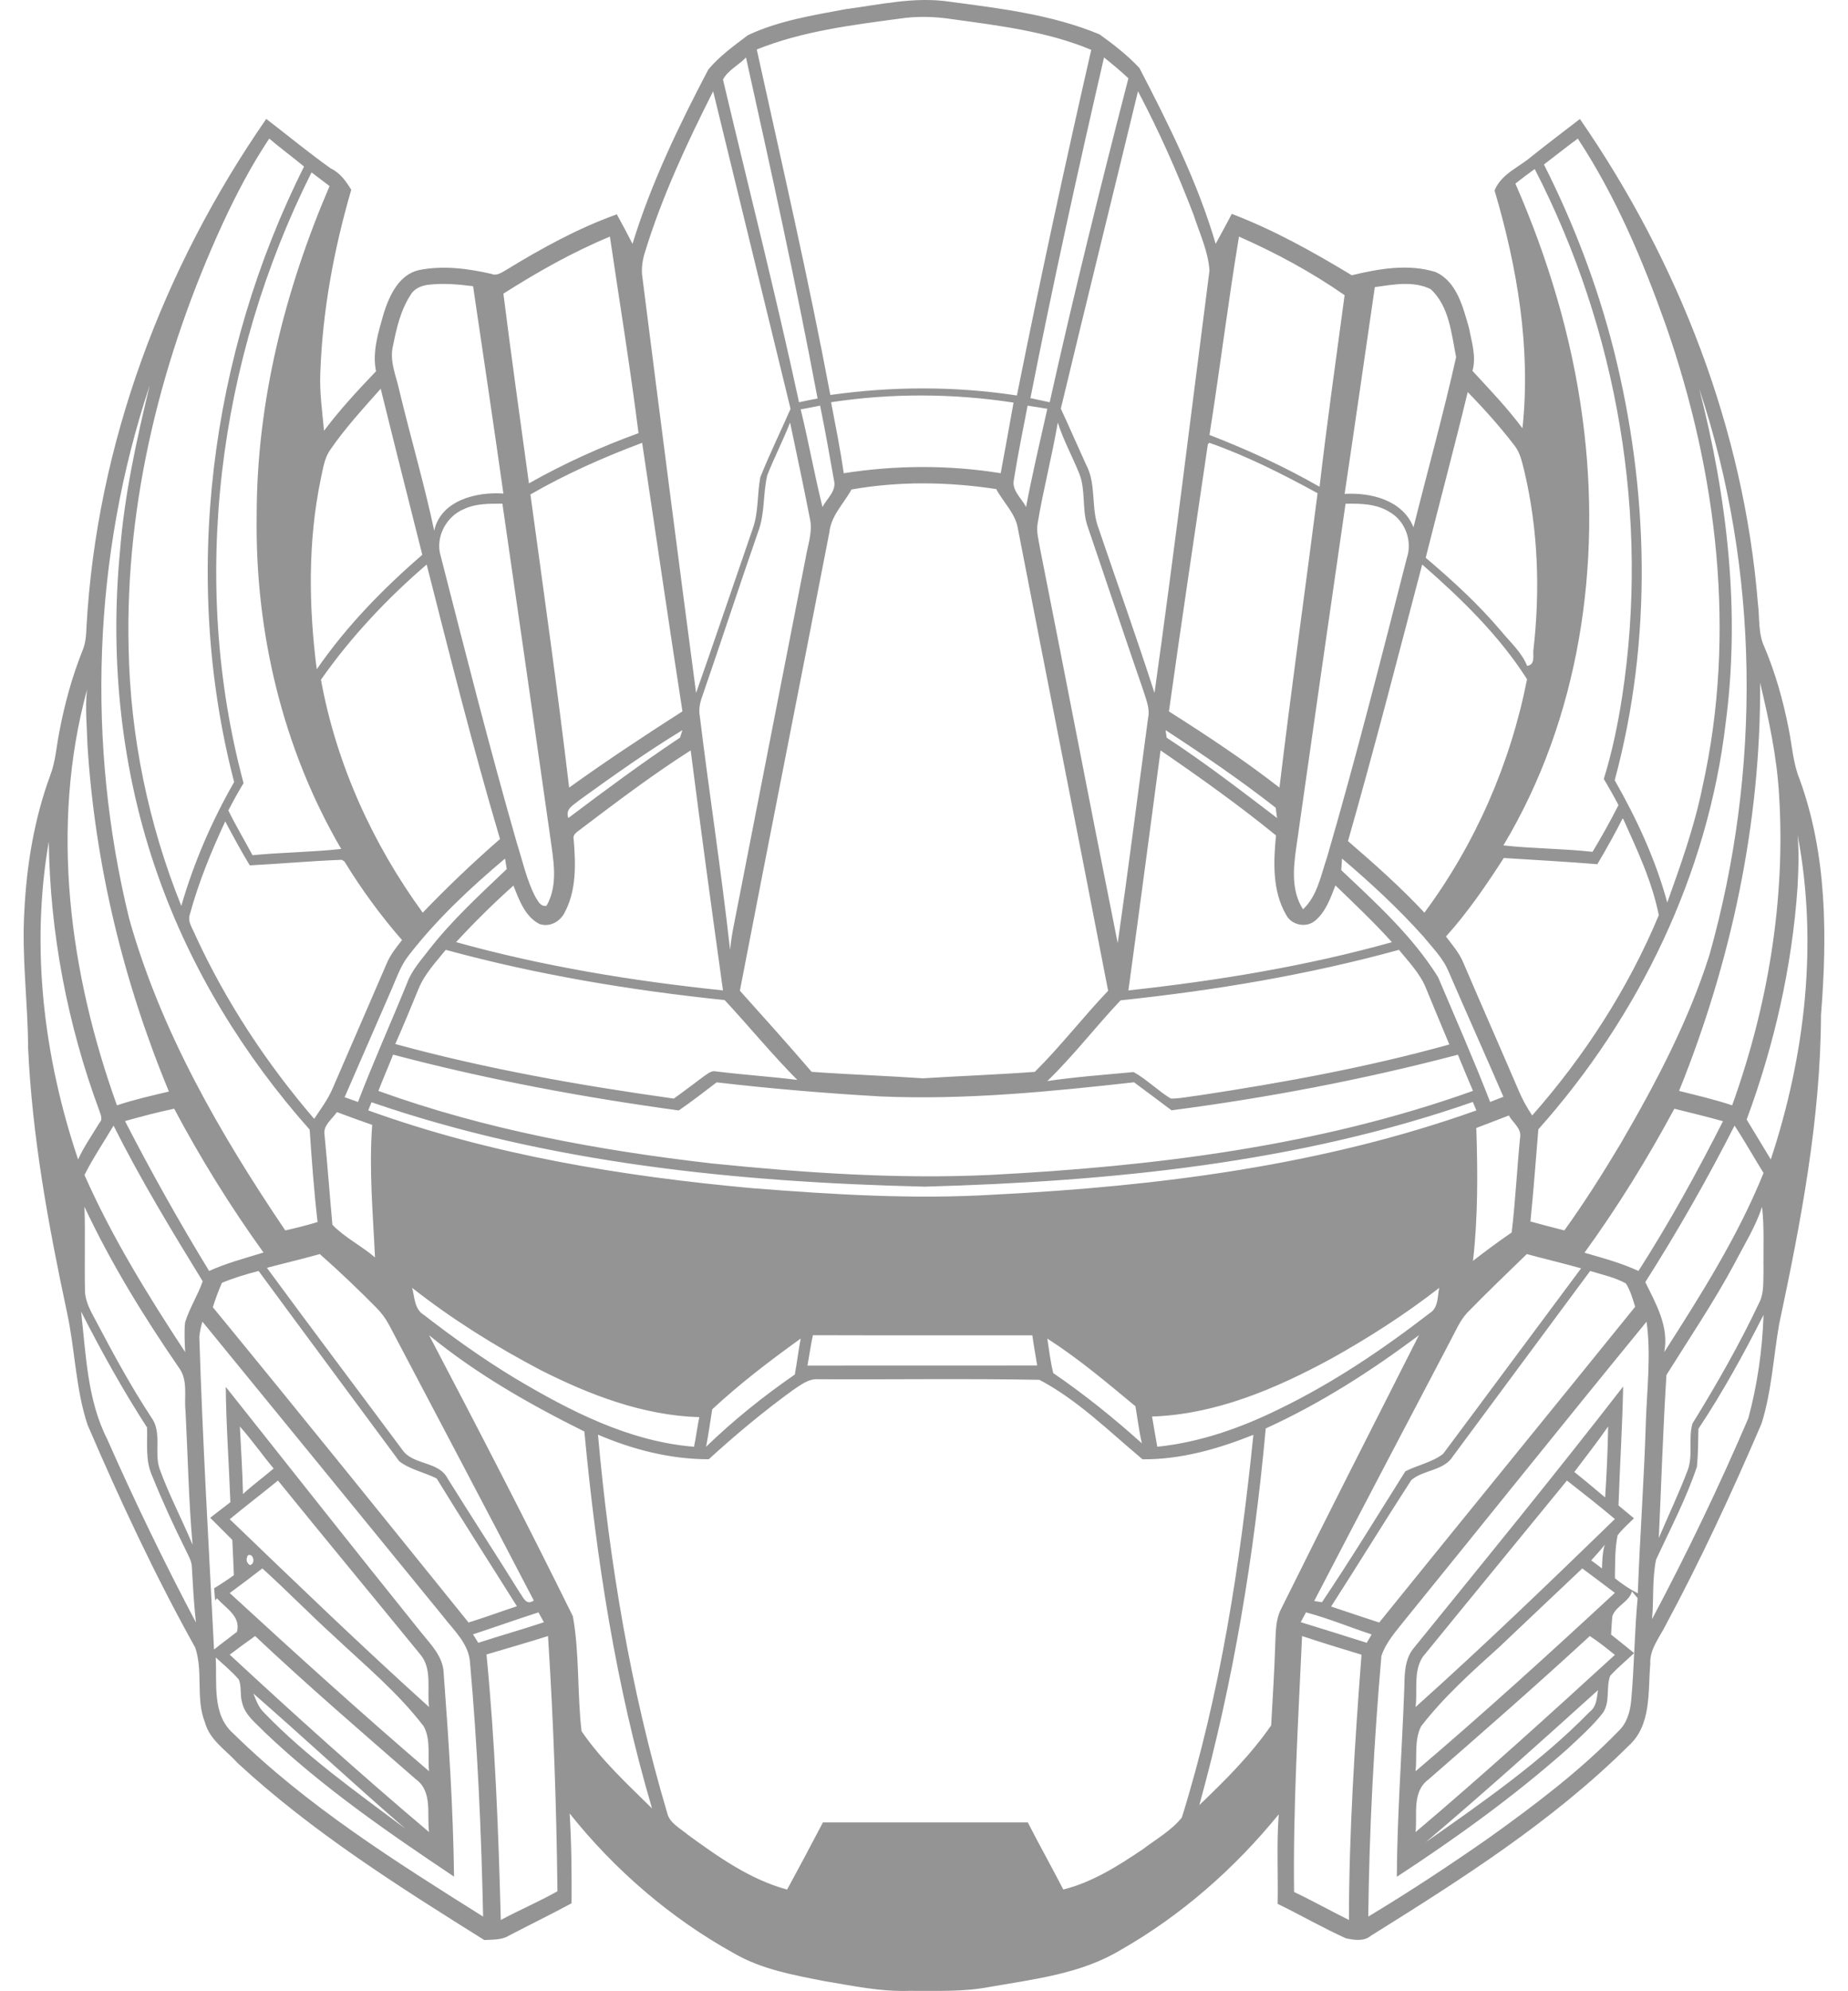 <?xml version="1.0" encoding="UTF-8"?>
<svg width="547px" height="589px" viewBox="0 0 547 589" version="1.1" xmlns="http://www.w3.org/2000/svg" xmlns:xlink="http://www.w3.org/1999/xlink">
    <!-- Generator: Sketch 46.2 (44496) - http://www.bohemiancoding.com/sketch -->
    <title>Shape</title>
    <desc>Created with Sketch.</desc>
    <defs>
        <filter x="-1.4%" y="-1.3%" width="102.8%" height="102.5%" filterUnits="objectBoundingBox" id="filter-1">
            <feGaussianBlur stdDeviation="2.467 0" in="SourceGraphic"></feGaussianBlur>
        </filter>
    </defs>
    <g id="Page-1" stroke="none" stroke-width="1" fill="none" fill-rule="evenodd">
        <g id="Hiring-Desktop-v.1" transform="translate(-686, -214)" fill-rule="nonzero" fill="#949494">
            <g id="Group-6" transform="translate(269, 208)">
                <path d="M667.257,8.715 C677.426,7.39 687.672,4.958 697.971,6.489 C713.003,8.487 728.361,10.3 742.47,16.174 C746.627,19.16 750.795,22.396 754.278,26.141 C762.972,42.895 771.503,59.963 776.832,78.138 C778.427,75.185 780.066,72.254 781.596,69.268 C794.056,74.023 805.734,80.549 817.119,87.433 C825.14,85.511 833.833,83.958 841.876,86.466 C848.236,89.267 850.016,96.846 851.795,102.915 C852.588,107.117 854.042,111.428 852.848,115.717 C857.928,121.243 863.159,126.661 867.641,132.709 C870.181,108.985 866.089,85.055 859.382,62.33 C861.444,57.346 866.675,55.49 870.485,52.167 C875.152,48.454 879.916,44.838 884.648,41.201 C913.855,83.459 933.152,133.013 937.32,184.391 C937.895,188.723 937.33,193.305 939.241,197.366 C942.529,205.118 944.798,213.261 946.426,221.502 C947.457,226.54 947.728,231.773 949.692,236.572 C957.8,258.83 957.865,282.945 956.009,306.267 C955.89,337.2 950.007,367.732 943.593,397.872 C941.911,407.633 941.39,417.666 938.405,427.155 C929.701,447.426 920.421,467.48 909.958,486.916 C908.146,490.542 905.237,493.951 905.476,498.251 C904.76,506.513 905.888,516.372 899.04,522.496 C876.519,544.841 849.549,561.974 822.763,578.673 C820.712,580.421 817.814,579.932 815.415,579.433 C808.523,576.328 801.968,572.528 795.174,569.227 C795.347,560.4 794.837,551.551 795.499,542.745 C782.465,558.749 766.673,572.647 748.7,582.875 C736.978,589.954 723.053,591.507 709.823,593.819 C701.987,595.328 694.01,594.927 686.076,594.97 C677.676,595.252 669.405,593.472 661.157,592.115 C651.964,590.301 642.468,588.64 634.262,583.863 C615.519,573.494 598.957,559.227 585.618,542.495 C586.171,551.344 586.226,560.204 586.182,569.064 C580.061,572.354 573.809,575.416 567.634,578.63 C565.431,579.987 562.815,579.77 560.341,579.932 C534.976,564.059 509.449,547.979 487.385,527.621 C483.955,523.799 479.093,520.824 477.682,515.601 C474.849,508.533 477.204,500.574 474.795,493.441 C462.899,472.095 452.545,449.924 442.908,427.492 C439.348,416.721 439.217,405.223 436.819,394.192 C431.305,368.405 426.53,342.347 425.314,315.963 C425.26,302.543 423.404,289.177 424.196,275.757 C424.859,262.022 427.116,248.266 431.892,235.334 C433.465,231.198 433.704,226.746 434.572,222.457 C436.113,214.293 438.317,206.247 441.399,198.527 C442.408,196.215 442.506,193.685 442.615,191.209 C445.643,137.432 465.244,85.283 495.807,41.179 C502.167,46.054 508.364,51.179 514.898,55.826 C517.654,57.118 519.424,59.615 520.965,62.145 C515.842,79.724 512.467,97.878 511.815,116.205 C511.544,121.97 512.391,127.703 512.912,133.436 C517.589,127.193 522.918,121.471 528.302,115.836 C527.108,109.973 529.072,104.066 530.646,98.475 C532.339,93.306 535.074,87.324 540.902,85.923 C548.011,84.458 555.413,85.413 562.435,87.02 C564.074,87.747 565.561,86.553 566.918,85.804 C577.315,79.452 588.082,73.524 599.575,69.409 C601.16,72.297 602.734,75.196 604.22,78.138 C609.734,60.18 617.939,43.166 626.654,26.576 C629.943,22.624 634.262,19.518 638.354,16.424 C647.417,12.135 657.478,10.561 667.257,8.715 L667.257,8.715 Z M683.222,11.521 C668.96,13.44 654.448,15.228 641,20.635 C648.478,54.648 656.337,88.606 662.773,122.847 C681.062,120.264 699.721,120.209 717.999,123 C724.837,88.813 732.239,54.735 740,20.744 C726.986,15.304 712.811,13.604 698.95,11.685 C693.751,10.889 688.432,10.726 683.222,11.521 L683.222,11.521 Z M631,29.535 C638.524,61.335 646.614,93.025 653.507,125 C655.324,124.596 657.162,124.236 659,123.898 C652.663,90.113 645.256,56.545 637.808,23 C635.649,25.269 632.475,26.764 631,29.535 L631,29.535 Z M743.786,23 C736.046,56.484 728.646,90.067 722,123.78 C723.902,124.172 725.804,124.575 727.706,125 C734.844,92.91 742.78,60.994 751,29.165 C748.704,26.976 746.245,24.982 743.786,23 L743.786,23 Z M607.935,80.504 C607.116,83.042 606.744,85.732 607.192,88.378 C612.373,129.267 617.63,170.144 623.041,211 C628.746,194.775 634.255,178.474 639.873,162.216 C641.556,157.379 641.108,152.162 642.048,147.195 C644.77,140.351 648.049,133.713 651,126.956 C643.393,95.623 635.698,64.322 628.09,33 C620.33,48.358 612.996,64.03 607.935,80.504 L607.935,80.504 Z M731,126.901 C733.564,132.388 735.954,137.95 738.475,143.458 C741.607,149.303 739.839,156.308 742.196,162.38 C747.707,178.579 753.469,194.714 758.729,211 C764.567,169.395 769.631,127.693 775,86.034 C774.629,80.319 772.043,74.984 770.308,69.574 C765.539,57.082 760.082,44.83 753.84,33 C746.267,64.304 738.508,95.575 731,126.901 L731,126.901 Z M482.976,72.005 C464.93,111.245 453.996,154.376 455.073,197.823 C455.558,223.892 460.944,249.843 470.662,274 C474.368,261.21 479.679,248.897 486.305,237.367 C470.586,176.849 479.097,110.898 507,55.27 C503.606,52.455 500.051,49.858 496.69,47 C491.411,54.922 486.983,63.377 482.976,72.005 L482.976,72.005 Z M874,54.667 C882.822,72.133 889.831,90.512 894.646,109.479 C905.095,151.001 906.198,195.339 894.941,236.818 C901.459,248.237 907.06,260.298 910.5,273 C914.518,261.766 918.557,250.488 920.927,238.764 C931.048,193.501 925.294,145.9 910.15,102.421 C903.326,83.16 895.291,64.14 884.023,47 C880.638,49.501 877.33,52.111 874,54.667 L874,54.667 Z M865.546,60.313 C875.229,82.462 882.255,105.804 885.428,129.752 C891.214,172.805 884.605,218.404 862,256.104 C870.772,257.079 879.62,257.025 888.392,258 C891.115,253.481 893.673,248.876 896.066,244.184 C894.705,241.561 893.223,238.993 891.719,236.436 C894.189,228.471 895.879,220.3 897.153,212.065 C905.266,159.064 895.857,103.745 871.266,56 C869.323,57.398 867.412,58.839 865.546,60.313 L865.546,60.313 Z M489.091,237.688 C487.479,240.314 486.019,243.016 484.592,245.75 C486.781,250.275 489.385,254.573 491.738,259 C500.474,258.154 509.264,258.099 518,257.155 C500.659,227.476 492.467,192.882 492.979,158.646 C492.925,125.039 501.334,91.833 514.547,61.048 C512.771,59.68 510.985,58.346 509.21,57 C481.477,112.321 473.024,177.701 489.091,237.688 L489.091,237.688 Z M566,92.874 C568.364,111.604 570.989,130.302 573.56,149 C583.918,143.131 594.807,138.211 606,134.143 C603.549,114.712 600.382,95.377 597.529,76 C586.499,80.575 576.065,86.476 566,92.874 L566,92.874 Z M783.734,76 C780.496,95.5 778.087,115.142 775,134.675 C786.186,138.993 797.135,144.021 807.579,150 C809.794,131.079 812.451,112.202 815,93.325 C805.202,86.504 794.64,80.799 783.734,76 L783.734,76 Z M538.561,93.203 C535.601,97.702 534.368,103.063 533.334,108.272 C532.178,112.858 534.324,117.28 535.238,121.714 C538.561,135.494 542.568,149.132 545.528,163 C547.433,154.057 558.02,151.425 566,152.015 C563.116,131.552 560.035,111.111 557.03,90.67 C552.627,90.102 548.17,89.731 543.756,90.244 C541.742,90.506 539.607,91.358 538.561,93.203 L538.561,93.203 Z M823.943,90.939 C820.973,111.329 818.047,131.731 815,152.111 C822.83,151.652 832.177,153.957 835.387,162 C839.581,145.215 844.233,128.518 848,111.657 C846.624,104.74 845.969,96.556 840.454,91.529 C835.398,89.027 829.316,90.174 823.943,90.939 L823.943,90.939 Z M461.316,120 C444.466,170.611 442.568,225.926 455.211,277.699 C464.569,311.077 482.146,341.468 501.436,370 C504.657,369.294 507.845,368.468 511,367.523 C509.948,358.439 509.287,349.302 508.658,340.186 C489.173,318.27 473.526,292.769 463.767,265.052 C452.913,234.444 449.432,201.403 452.511,169.133 C453.802,152.498 457.413,136.178 461.316,120 L461.316,120 Z M514.813,138.978 C512.955,141.556 512.6,144.811 511.913,147.837 C508.11,166.285 508.368,185.377 510.753,204 C519.528,191.275 530.378,180.167 542,170.129 C537.886,153.757 533.718,137.395 529.69,121 C524.545,126.811 519.238,132.545 514.813,138.978 L514.813,138.978 Z M851.437,122 C847.471,138.383 843.109,154.668 839,171.008 C846.932,177.733 854.645,184.786 861.358,192.743 C864.05,196.035 867.433,198.967 869.015,203 C871.4,202.662 870.751,200.21 870.861,198.487 C872.905,180.829 872.3,162.789 868.213,145.447 C867.532,142.787 867.005,139.964 865.247,137.751 C860.984,132.214 856.326,126.992 851.437,122 L851.437,122 Z M927.779,219.989 C922.524,264.606 902.12,306.722 872.345,340.096 C871.585,349.187 870.923,358.277 870,367.347 C873.334,368.26 876.678,369.174 880.044,370 C886.006,361.725 891.468,353.069 896.702,344.315 C907.061,326.524 916.779,308.158 923.001,288.464 C938.345,233.962 937.91,174.817 919.961,121 C928.235,153.188 932.188,186.877 927.779,219.989 L927.779,219.989 Z M663,124.995 C664.33,131.975 665.736,138.955 666.742,146 C682.121,143.583 697.825,143.518 713.204,145.989 C714.491,139.031 715.778,132.072 717,125.103 C699.144,122.361 680.856,122.274 663,124.995 L663,124.995 Z M659.749,126 C657.836,126.404 655.913,126.754 654,127.104 C656.335,136.689 658.081,146.415 660.449,156 C661.75,153.475 664.664,151.235 663.863,148.131 C662.551,140.743 661.25,133.355 659.749,126 L659.749,126 Z M717.111,147.901 C716.389,151.091 719.388,153.366 720.708,156 C722.557,146.269 724.824,136.613 727,126.936 C725.049,126.62 723.11,126.316 721.17,126 C719.749,133.293 718.272,140.565 717.111,147.901 L717.111,147.901 Z M650.863,131 C648.779,136.285 646.187,141.342 644.092,146.616 C642.817,152.108 643.433,157.97 641.413,163.298 C635.775,179.513 630.451,195.836 624.845,212.061 C624.154,213.943 623.765,215.944 624.154,217.955 C626.952,240.999 630.537,263.945 633.097,287 C633.356,284.553 633.702,282.117 634.209,279.714 C641.283,243.577 648.347,207.439 655.421,171.313 C656.058,167.333 657.667,163.309 656.695,159.253 C654.838,149.814 652.851,140.407 650.863,131 L650.863,131 Z M724.152,160.731 C723.677,163.235 724.432,165.728 724.832,168.188 C732.568,207.111 740.025,246.099 747.837,285 C751.031,262.791 753.837,240.528 756.847,218.286 C757.408,215.674 756.297,213.159 755.563,210.71 C749.887,194.31 744.427,177.824 738.816,161.392 C737.23,156.45 738.395,151.02 736.475,146.153 C734.435,141.069 731.759,136.246 730.097,131 C728.414,140.961 725.813,150.759 724.152,160.731 L724.152,160.731 Z M574,152.278 C577.96,181.168 582.03,210.046 585.464,239 C596.401,231.139 607.646,223.711 619,216.445 C614.886,189.992 611.047,163.485 607.075,137 C595.688,141.266 584.531,146.215 574,152.278 L574,152.278 Z M774.973,137 L774.52,137.423 C770.651,163.762 766.686,190.091 763,216.463 C774.175,223.549 785.253,230.863 795.717,239 C799.187,209.93 803.282,180.946 807,151.909 C796.655,146.264 786.094,140.901 774.973,137 L774.973,137 Z M669.04,150.81 C666.749,155.008 662.945,158.597 662.469,163.589 C653.704,208.768 644.722,253.903 636,299.082 C643.144,307.033 650.267,314.983 657.238,323.086 C668.197,323.88 679.178,324.25 690.149,325 C701.184,324.315 712.262,323.912 723.297,323.097 C730.949,315.516 737.564,306.902 745,299.104 C736.191,253.512 727.123,207.974 718.293,162.382 C717.558,157.857 713.97,154.605 711.884,150.69 C697.714,148.526 683.177,148.308 669.04,150.81 L669.04,150.81 Z M554.262,156.639 C549.145,158.745 545.797,164.856 547.407,170.338 C554.67,198.713 561.869,227.109 569.947,255.267 C571.664,260.651 572.855,266.274 575.462,271.321 C576.256,272.548 577.017,274.361 578.787,273.937 C582.382,267.598 580.729,260.086 579.817,253.27 C575.161,220.509 570.451,187.749 565.709,155 C561.847,155.011 557.835,154.913 554.262,156.639 L554.262,156.639 Z M815.276,155.023 C810.387,188.903 805.486,222.783 800.693,256.663 C799.822,262.783 799.156,269.554 802.692,275 C806.937,271.044 807.958,264.989 809.774,259.707 C818.329,230.327 825.852,200.653 833.439,171.001 C835.105,166.099 832.945,160.175 828.485,157.577 C824.573,155.034 819.769,154.925 815.276,155.023 L815.276,155.023 Z M512,207.077 C516.548,232.02 527.269,255.608 542.129,276 C549.43,268.394 557.054,261.134 565,254.221 C557.043,227.35 550.194,200.164 543.29,173 C531.581,183.066 520.903,194.4 512,207.077 L512,207.077 Z M837.967,173 C830.786,200.313 823.758,227.669 816,254.828 C823.824,261.58 831.56,268.441 838.621,276 C853.734,255.614 864.097,231.835 869,206.944 C860.73,193.964 849.506,183.079 837.967,173 L837.967,173 Z M914,328.728 C919.254,330.065 924.551,331.261 929.709,333 C940.249,303.707 945.567,272.283 943.594,241.087 C942.951,229.88 940.571,218.891 937.986,208 C938.254,249.348 929.419,290.533 914,328.728 L914,328.728 Z M451.612,333 C456.657,331.314 461.834,330.139 467,328.921 C453.505,296.406 445.133,261.715 442.9,226.589 C442.758,221.063 442.123,215.515 442.769,210 C431.726,250.543 437.559,293.936 451.612,333 L451.612,333 Z M762,222 C762.086,222.557 762.257,223.67 762.332,224.238 C773.6,231.605 784.289,239.835 795,248 C794.904,247.236 794.7,245.719 794.604,244.955 C784.118,236.757 773.129,229.248 762,222 L762,222 Z M588.504,242.697 C586.919,244.099 584.199,245.206 585.226,248 C596.065,239.826 606.981,231.74 618.29,224.213 C618.465,223.654 618.825,222.548 619,222 C608.51,228.377 598.469,235.52 588.504,242.697 L588.504,242.697 Z M589.371,250.917 C588.334,251.867 586.336,252.62 586.816,254.399 C587.406,261.688 587.668,269.589 584,276.203 C582.613,278.789 579.512,280.372 576.641,279.335 C572.35,277.087 570.647,272.198 568.977,267.985 C563.049,273.278 557.393,278.866 552,284.715 C577.82,291.907 604.372,296.228 631,299 C627.703,275.352 624.471,251.692 621.436,228 C610.344,235.05 599.852,242.994 589.371,250.917 L589.371,250.917 Z M760.524,228 C757.363,251.663 754.257,275.348 751,299 C777.284,296.147 803.493,291.856 829,284.735 C823.715,278.843 817.956,273.431 812.283,267.932 C810.859,271.613 809.468,275.62 806.405,278.255 C803.773,280.651 799.211,279.747 797.647,276.567 C793.581,269.533 793.926,260.974 794.692,253.155 C783.723,244.204 772.183,236.004 760.524,228 L760.524,228 Z M897.347,248 C895,252.648 892.458,257.187 889.808,261.66 C880.583,260.911 871.346,260.412 862.11,259.825 C856.897,267.915 851.457,275.896 845,283.052 C846.86,285.528 848.948,287.917 850.148,290.816 C855.523,303.402 861.061,315.911 866.458,328.486 C867.55,331.124 868.935,333.633 870.524,336 C886.012,318.43 898.969,298.407 908,276.743 C905.999,266.71 901.532,257.295 897.347,248 L897.347,248 Z M473.228,276.394 C472.383,278.708 474.105,280.771 474.885,282.834 C483.939,302.468 495.95,320.64 509.996,337 C511.87,334.162 513.939,331.423 515.325,328.291 C520.697,315.892 526.09,303.494 531.44,291.085 C532.513,288.487 534.278,286.282 536,284.111 C529.664,276.864 523.978,269.06 518.942,260.842 L518.141,260.362 C509.065,260.711 500.011,261.529 490.935,262.01 C488.358,257.764 485.997,253.387 483.668,249 C479.542,257.851 475.805,266.943 473.228,276.394 L473.228,276.394 Z M949.06,268.537 C947.429,292 942.176,315.157 934,337.203 C936.408,341.117 938.739,345.086 941.147,349 C951.315,318.254 955.189,284.989 949.082,253 C949.531,258.179 949.334,263.358 949.06,268.537 L949.06,268.537 Z M431.437,255 C426.013,286.424 429.964,318.88 440.115,349 C441.853,345.186 444.288,341.763 446.435,338.178 C447.531,337.124 446.756,335.733 446.402,334.581 C436.971,309.112 431.802,282.099 431.437,255 L431.437,255 Z M538.042,288.562 C535.655,291.526 534.435,295.194 532.923,298.645 C528.289,309.302 523.644,319.948 519,330.604 C520.318,331.08 521.646,331.546 522.964,332 C527.5,320.164 532.707,308.599 537.481,296.86 C538.842,293.084 541.585,290.109 543.983,286.972 C550.788,278.219 559.007,270.722 567,263.094 C566.87,262.326 566.611,260.779 566.482,260 C556.199,268.666 546.305,277.905 538.042,288.562 L538.042,288.562 Z M814.228,260 C814.174,260.853 814.054,262.569 814,263.422 C824.339,273.18 835.081,282.928 842.659,295.061 C847.866,307.334 853.248,319.565 858.075,332 C859.38,331.493 860.684,330.975 862,330.467 C856.673,318.129 851.161,305.866 845.822,293.528 C844.159,289.437 840.941,286.296 838.201,282.917 C830.797,274.691 822.676,267.146 814.228,260 L814.228,260 Z M540.855,298.605 C538.613,304.04 536.393,309.486 534,314.857 C561.029,322.258 588.708,327.11 616.441,331 C619.452,328.861 622.376,326.602 625.343,324.409 C626.415,323.706 627.53,322.626 628.938,322.961 C636.941,323.966 644.997,324.473 653,325.478 C645.495,317.925 638.738,309.659 631.494,301.858 C603.663,298.972 575.962,294.369 548.944,287 C545.988,290.663 542.631,294.175 540.855,298.605 L540.855,298.605 Z M748.693,301.931 C741.296,309.744 734.721,318.351 727,325.816 C735.468,324.578 744.032,323.947 752.554,323.154 C756.49,325.36 759.702,328.663 763.563,331 C766.429,331.011 769.251,330.348 772.106,330.033 C796.957,326.262 821.754,321.741 846,314.993 C843.697,309.44 841.339,303.909 839.079,298.334 C837.327,293.987 833.996,290.586 831.087,287 C804.127,294.4 776.475,299.019 748.693,301.931 L748.693,301.931 Z M533.353,318 C531.942,321.588 530.389,325.133 529,328.732 C560.773,340.216 594.195,346.334 627.661,350.184 C655.103,352.965 682.707,354.895 710.289,353.575 C758.562,351.067 807.246,345.08 853,328.721 C851.459,325.165 850.004,321.588 848.528,318.022 C820.663,325.351 792.321,330.749 763.772,334.468 C760.07,331.698 756.369,328.939 752.678,326.18 C727.777,328.95 702.734,331.447 677.648,330.367 C661.442,329.44 645.246,328.077 629.127,326.201 C625.414,329.015 621.745,331.883 617.913,334.512 C589.441,330.618 561.142,325.351 533.353,318 L533.353,318 Z M526,334.495 C562.475,347.654 601.074,353.982 639.62,357.505 C663.539,359.389 687.588,360.877 711.582,359.4 C759.799,356.948 808.385,350.77 854,334.505 C853.74,333.874 853.208,332.632 852.948,332 C801.001,350.127 745.53,355.524 690.775,357.055 C635.467,355.759 579.497,350.16 526.965,332.086 C526.726,332.685 526.239,333.895 526,334.495 L526,334.495 Z M454,337.656 C461.764,352.734 470.057,367.529 478.9,382 C484.072,379.646 489.59,378.214 495,376.544 C485.228,362.995 476.406,348.753 468.556,334 C463.653,335.02 458.816,336.311 454,337.656 L454,337.656 Z M886,376.594 C891.386,378.176 896.858,379.606 901.974,382 C911.134,367.712 919.321,352.827 927,337.694 C922.22,336.362 917.407,335.192 912.605,334 C904.656,348.743 895.842,363.043 886,376.594 L886,376.594 Z M513.055,341.691 C513.934,350.555 514.58,359.451 515.392,368.326 C519.031,372.141 524.005,374.53 528,378 C527.388,364.942 526.186,351.863 527.165,338.783 C523.66,337.562 520.177,336.297 516.716,335 C515.325,337.097 512.577,338.902 513.055,341.691 L513.055,341.691 Z M853.979,339.7 C854.41,352.789 854.496,365.965 853,379 C856.734,376.101 860.554,373.288 864.45,370.606 C865.569,361.259 866.01,351.837 866.946,342.469 C867.409,339.819 864.751,338.099 863.611,336 C860.393,337.222 857.186,338.445 853.979,339.7 L853.979,339.7 Z M442,353.605 C450.14,371.998 460.754,389.183 471.808,406 C471.676,403.064 471.478,400.117 471.786,397.203 C473.095,392.982 475.537,389.215 477,385.059 C467.739,369.98 458.543,354.814 450.613,339 C447.72,343.857 444.552,348.564 442,353.605 L442,353.605 Z M904,385.298 C907.196,391.778 911.059,398.487 909.614,406 C920.493,388.984 931.416,371.782 939,353.015 C936.1,348.362 933.44,343.578 930.42,339 C922.354,354.831 913.543,370.304 904,385.298 L904,385.298 Z M442,363 C442.284,371.26 441.978,379.521 442.153,387.781 C442.186,391.165 443.999,394.117 445.529,397.025 C450.609,406.659 455.809,416.238 461.807,425.342 C465.019,429.742 462.572,435.57 464.211,440.468 C466.986,448.177 470.854,455.442 474,463 C472.831,449.853 472.602,436.64 471.913,423.461 C471.443,419.222 472.733,414.379 470.012,410.692 C459.557,395.479 449.822,379.705 442,363 L442,363 Z M930.465,379.699 C924.349,391.102 917.094,401.833 910.257,412.781 C909.247,428.807 908.742,444.931 908,461 C910.838,454.295 913.976,447.73 916.556,440.927 C918.19,436.511 916.674,431.541 917.964,427.125 C925.198,415.44 932.013,403.461 937.893,391.015 C939.161,388.249 938.881,385.091 938.989,382.129 C938.881,375.749 939.268,369.347 938.559,363 C936.656,368.924 933.292,374.208 930.465,379.699 L930.465,379.699 Z M496,381.069 C509.267,399.13 522.784,417.007 536.149,434.992 C539.354,439.515 546.853,438.228 549.481,443.368 C556.566,454.73 563.881,465.952 570.956,477.325 C571.926,478.592 572.743,481.07 575,479.49 C560.807,452.241 546.45,425.09 532.137,397.907 C531.134,396.067 529.902,394.347 528.409,392.864 C522.991,387.399 517.431,382.086 511.665,377 C506.465,378.461 501.211,379.684 496,381.069 L496,381.069 Z M851.275,394.375 C849.141,396.674 847.933,399.624 846.463,402.357 C832.943,428.104 819.401,453.83 806,479.631 C806.577,479.729 807.72,479.913 808.297,480 C816.832,467.3 824.822,454.22 832.976,441.26 C836.622,439.427 840.879,438.613 844.134,436.13 C857.796,417.855 871.349,399.504 885,381.219 C879.666,379.711 874.277,378.464 868.932,377 C862.999,382.748 857.034,388.464 851.275,394.375 L851.275,394.375 Z M482.679,385.505 C481.66,387.86 480.77,390.269 480,392.732 C505.415,423.659 530.538,454.856 555.692,486 C560.498,484.503 565.227,482.766 570,481.182 C562.092,468.573 554.033,456.061 546.255,443.386 C542.632,441.563 538.391,440.771 535.18,438.297 C521.317,419.524 507.368,400.806 493.548,382 C489.849,382.944 486.205,384.051 482.679,385.505 L482.679,385.505 Z M847.093,436.778 C844.411,441.14 838.393,440.771 834.744,443.853 C826.717,456.245 819.005,468.855 811,481.269 C815.736,482.864 820.482,484.459 825.24,486 C850.439,454.824 875.79,423.767 901,392.591 C900.251,390.225 899.61,387.784 898.252,385.689 C894.972,383.866 891.235,383.107 887.684,382 C874.172,400.263 860.616,418.504 847.093,436.778 L847.093,436.778 Z M539,387 C539.75,389.809 539.641,393.333 542.489,395.014 C551.118,401.705 560.041,408.049 569.387,413.71 C585.657,423.394 603.242,432.471 622.424,434 C623.065,431.105 623.359,428.144 624,425.248 C607.415,424.76 591.613,418.709 576.984,411.302 C563.66,404.308 550.835,396.294 539,387 L539,387 Z M843,387 C832.911,394.853 822.102,401.774 810.933,408 C794.594,416.851 776.869,424.433 758,425.062 C758.491,428.045 759.036,431.017 759.549,434 C772.125,432.709 784.199,428.468 795.477,422.925 C811.434,415.213 826.203,405.277 840.186,394.474 C842.782,392.89 842.466,389.592 843,387 L843,387 Z M441,394 C442.46,406.738 442.809,420.125 448.748,431.791 C456.867,450.157 465.617,468.241 475,486 C474.379,480.502 474.106,474.983 473.779,469.464 C473.714,467.808 472.81,466.358 472.145,464.897 C468.44,457.494 464.996,449.962 461.901,442.289 C460.005,437.895 460.681,432.971 460.528,428.317 C453.379,417.246 446.972,405.731 441,394 L441,394 Z M939,395 C933.137,406.538 926.9,417.925 919.717,428.701 C919.64,432.435 919.651,436.179 919.288,439.902 C916.098,449.383 911.412,458.298 907.199,467.366 C905.989,473.135 906.55,479.144 906,485 C916.318,465.591 925.855,445.758 934.501,425.566 C937.185,415.617 938.659,405.298 939,395 L939,395 Z M476.917,397 C476.459,398.463 476.153,399.947 476,401.475 C476.961,432.324 478.784,463.161 480.356,493.988 C482.583,492.2 484.887,490.51 487.147,488.754 C488.326,484.106 483.828,481.798 481.24,478.84 L480.662,479.436 C480.553,478.233 480.465,477.041 480.389,475.849 C482.398,474.647 484.341,473.357 486.23,471.992 C486.066,468.503 485.957,465.025 485.76,461.558 C483.577,459.369 481.382,457.202 479.21,455.013 C481.208,453.474 483.206,451.947 485.193,450.408 C484.778,439.031 483.926,427.675 483.828,416.287 C503.032,440.483 522.171,464.721 541.527,488.776 C544.442,492.428 548.231,496.09 548.329,501.064 C549.836,521.077 551.135,541.111 551.397,561.179 C531.844,548.089 512.334,534.664 495.28,518.4 C492.748,515.767 489.472,513.383 488.653,509.634 C487.988,507.435 488.555,505.008 487.704,502.895 C485.662,500.478 483.173,498.474 480.847,496.328 C481.295,503.913 479.636,513.145 486.033,518.812 C507.901,540.309 534.125,556.736 560,573 C559.465,547.948 558.373,522.897 556.124,497.932 C555.851,492.341 551.342,488.343 548.143,484.171 C524.409,455.1 500.674,426.039 476.917,397 L476.917,397 Z M832.922,485.146 C830.27,488.499 827.261,491.776 825.886,495.91 C823.667,521.549 822.292,547.263 822,573 C834.34,565.579 846.366,557.647 858.165,549.39 C871.479,539.831 884.652,529.903 896.094,518.098 C898.508,515.831 899.504,512.456 899.807,509.245 C900.748,499.111 900.781,488.922 901.733,478.788 C901.16,478.116 900.597,477.454 900.056,476.803 C899.201,479.906 895.358,481.056 894.275,484.04 C894.048,485.863 894.005,487.718 893.875,489.562 C896.137,491.396 898.443,493.176 900.684,495.042 C898.345,497.309 895.78,499.349 893.604,501.769 C892.284,505.295 893.734,509.603 891.353,512.858 C888.268,516.764 884.512,520.084 880.885,523.469 C865.147,537.422 848.033,549.737 830.454,561.228 C830.562,542.424 832.024,523.664 832.684,504.872 C832.738,500.912 832.857,496.583 835.574,493.425 C856.357,467.808 877.238,442.256 897.447,416.183 C897.22,427.923 896.462,439.641 896.072,451.37 C897.588,452.629 899.114,453.898 900.64,455.168 C898.995,456.838 897.166,458.336 895.791,460.245 C894.957,464.412 895.087,468.676 895.001,472.908 C897.111,474.6 899.352,476.13 901.777,477.367 C902.415,460.43 903.66,443.515 904.169,426.556 C904.515,416.726 905.728,406.787 904.375,397 C880.398,426.252 856.768,455.786 832.922,485.146 L832.922,485.146 Z M586.564,484.143 C588.577,495.308 587.815,506.864 589.132,518.138 C594.953,526.672 602.656,533.771 610,541 C599.283,504.701 593.505,467.119 589.969,429.494 C573.834,421.492 557.981,412.458 544,401 C558.482,428.559 572.789,456.226 586.564,484.143 L586.564,484.143 Z M657.616,401 C656.959,403.979 656.56,407 656,410 C678.663,409.938 701.326,410.021 724,409.958 C723.537,406.979 722.965,404.01 722.567,401.031 C700.917,401.01 679.267,401.073 657.616,401 L657.616,401 Z M791.656,428.583 C788.217,466.178 782.067,503.589 772,540 C779.648,532.716 787.241,525.127 793.262,516.429 C793.674,508.514 794.227,500.599 794.455,492.663 C794.65,489.032 794.487,485.205 796.256,481.889 C809.642,454.828 823.364,427.93 837,401 C822.822,411.633 807.809,421.233 791.656,428.583 L791.656,428.583 Z M627.812,422.929 C627.226,426.615 626.705,430.324 626,434 C634.129,426.156 642.963,419.045 652.253,412.645 C652.915,409.111 653.316,405.534 654,402 C644.927,408.52 636.017,415.303 627.812,422.929 L627.812,422.929 Z M727,402 C727.533,405.405 727.925,408.853 728.752,412.204 C737.98,418.51 746.697,425.545 755,433 C754.151,429.38 753.705,425.685 753.096,422.033 C744.651,415.04 736.261,407.929 727,402 L727,402 Z M651.66,417.271 C642.976,423.578 634.715,430.459 626.792,437.697 C615.51,437.719 604.326,434.858 594,430.426 C597.359,468.201 603.652,505.835 614.455,542.233 C615.14,545.365 618.303,546.817 620.531,548.735 C629.596,555.334 639.008,562.031 649.986,565 C653.573,558.412 657.105,551.791 660.583,545.137 C680.799,545.116 701.016,545.127 721.232,545.137 C724.623,551.812 728.308,558.325 731.731,564.989 C740.448,562.811 748.078,557.913 755.437,552.961 C759.317,550.003 763.784,547.511 766.827,543.675 C778.261,506.929 784.076,468.667 788,430.47 C777.577,434.642 766.501,437.817 755.176,437.708 C745.35,429.505 736.068,420.219 724.677,414.205 C702.874,413.793 681.017,414.15 659.203,414.031 C656.29,413.804 653.942,415.787 651.66,417.271 L651.66,417.271 Z M893,428 C889.822,432.613 886.337,436.983 883,441.474 C886.094,443.902 889.072,446.484 892.113,449 C892.567,442.004 892.894,435.007 893,428 L893,428 Z M488,428 C488.33,434.663 488.771,441.326 488.925,448 C491.789,445.291 495.015,443.011 498,440.445 C494.586,436.359 491.535,431.976 488,428 L488,428 Z M485,455.44 C504.474,474.145 523.926,492.915 544,511 C543.323,505.845 545.049,499.734 541.379,495.416 C527.366,478.256 513.222,461.204 499.275,444 C494.557,447.85 489.707,451.558 485,455.44 L485,455.44 Z M838.107,496.193 C835.28,500.57 836.644,506.101 836,511 C856.14,492.971 875.592,474.201 895,455.388 C890.361,451.48 885.591,447.734 880.809,444 C866.586,461.409 852.297,478.763 838.107,496.193 L838.107,496.193 Z M888,467.617 C889.059,468.404 890.119,469.202 891.178,470 C891.265,467.64 891.308,465.257 892,463 C890.735,464.596 889.373,466.112 888,467.617 L888,467.617 Z M490.349,466.141 C489.733,467.32 489.935,468.273 490.937,469 C492.748,468.813 492.04,465.257 490.349,466.141 L490.349,466.141 Z M485,477.282 C504.411,495.136 523.976,512.828 544,530 C543.519,525.596 544.612,520.748 542.414,516.702 C534.737,506.671 524.938,498.577 515.763,489.953 C508.6,483.439 501.842,476.492 494.657,470 C491.474,472.478 488.237,474.88 485,477.282 L485,477.282 Z M860.797,493.24 C852.637,500.601 844.39,507.972 837.65,516.686 C835.563,520.788 836.492,525.573 836,530 C856.111,512.908 875.643,495.156 895,477.231 C891.788,474.806 888.588,472.392 885.354,470 C877.15,477.729 868.99,485.501 860.797,493.24 L860.797,493.24 Z M557,489.499 C557.395,490.119 558.175,491.38 558.57,492 C565.022,489.894 571.559,488.067 578,485.918 C577.455,484.935 576.921,483.962 576.376,483 C569.893,485.084 563.473,487.382 557,489.499 L557,489.499 Z M803.569,483 C803.174,483.725 802.395,485.174 802,485.899 C808.52,487.9 815.04,489.934 821.549,492 C822.029,491.167 822.509,490.345 823,489.534 C816.512,487.381 810.163,484.752 803.569,483 L803.569,483 Z M802.406,490 C801.261,515.219 799.73,540.45 800.041,565.713 C805.531,568.32 810.828,571.295 816.276,574 C816.318,547.796 818.009,521.635 820,495.518 C814.114,493.743 808.238,491.947 802.406,490 L802.406,490 Z M887.572,490 C871.927,504.43 855.878,518.44 839.829,532.428 C834.862,536.07 836.558,542.763 836,548 C856.097,531.005 875.581,513.321 895,495.572 C892.582,493.632 890.164,491.692 887.572,490 L887.572,490 Z M485,495.515 C504.302,513.405 523.878,531.015 544,548 C543.3,542.733 545.126,536.045 540.096,532.372 C524.085,518.424 507.966,504.562 492.513,490 C489.976,491.788 487.482,493.64 485,495.515 L485,495.515 Z M561,495.454 C563.546,521.564 564.542,547.793 565.229,574 C570.753,571.051 576.531,568.579 582,565.51 C581.723,540.333 580.827,515.145 579.21,490 C573.166,491.898 567.077,493.665 561,495.454 L561,495.454 Z M492,507 C492.803,509.001 493.541,511.12 495.147,512.659 C507.702,525.698 522.568,536.177 537,547 C521.819,533.875 507.105,520.201 492,507 L492,507 Z M839,551 C855.934,539.121 873.077,527.22 887.537,512.424 C889.595,510.885 889.65,508.281 890,506 C873.186,521.204 856.307,536.334 839,551 L839,551 Z M784.102,533.46 C787.234,530.129 790.377,526.765 793,523 C792.61,527.763 792.404,532.538 792.155,537.323 C792.165,538.994 790.778,540.144 789.879,541.391 C776.808,556.593 761.527,570.134 743.796,579.639 C735.451,584.316 725.838,585.694 716.583,587.495 C699.6,590.826 681.988,590.826 665.006,587.549 C656.693,585.954 648.174,584.663 640.415,581.169 C621.047,571.263 604.075,556.886 590.376,540.035 C589.217,534.979 589.889,529.478 589,524.28 C598.537,535.5 608.931,546.242 621.264,554.39 C630.585,561.063 640.523,567.422 651.935,569.668 C655.403,562.864 659.229,556.246 662.567,549.377 C681.23,549.15 699.903,549.334 718.566,549.291 C722.045,556.105 725.773,562.81 729.274,569.624 C741.672,567.378 752.174,559.978 762.199,552.795 C770.371,547.424 777.274,540.415 784.102,533.46 Z M727,414 L720,548 L727,414 Z M656,413 L663,548 L656,413 Z" id="Shape" filter="url(#filter-1)"></path>
            </g>
        </g>
    </g>
</svg>